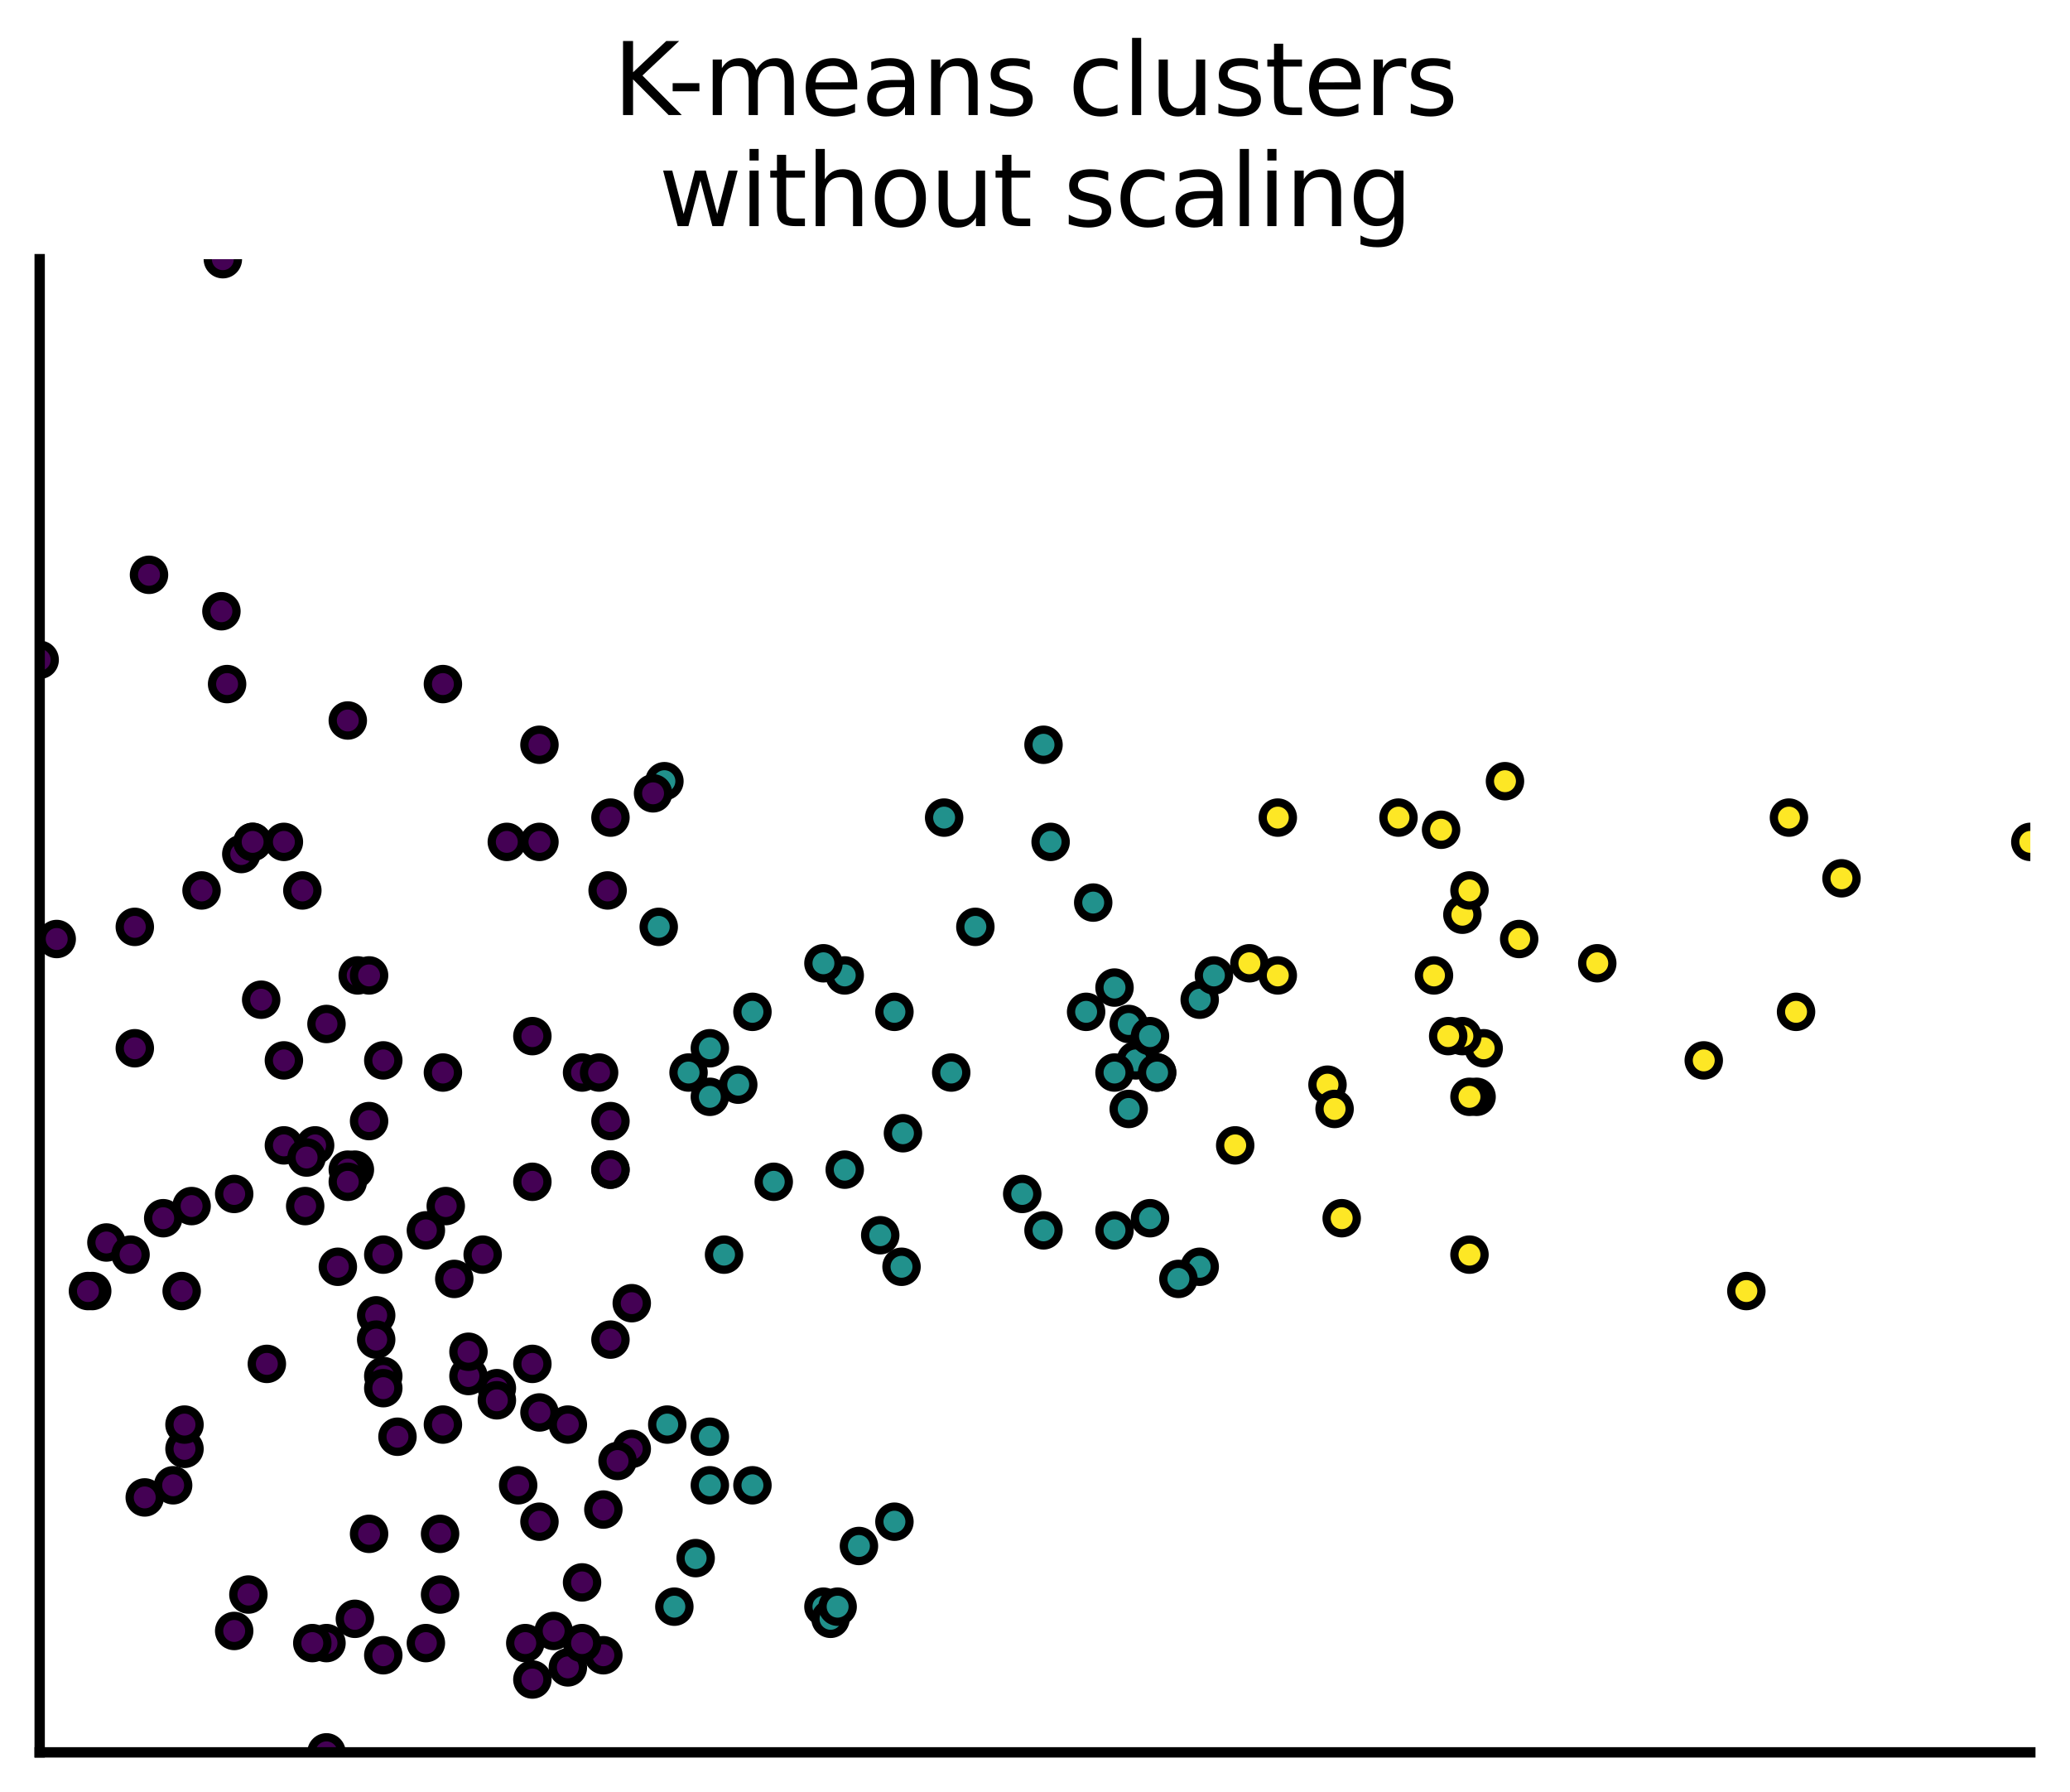 <?xml version="1.0" encoding="utf-8" standalone="no"?>
<!DOCTYPE svg PUBLIC "-//W3C//DTD SVG 1.1//EN"
  "http://www.w3.org/Graphics/SVG/1.1/DTD/svg11.dtd">
<svg xmlns:xlink="http://www.w3.org/1999/xlink" width="375.667pt" height="325.184pt" viewBox="0 0 375.667 325.184" xmlns="http://www.w3.org/2000/svg" version="1.1">
 <defs>
  <style type="text/css">*{stroke-linejoin: round; stroke-linecap: butt}</style>
 </defs>
 <g id="figure_1">
  <g id="patch_1">
   <path d="M 0 325.184 
L 375.667 325.184 
L 375.667 0 
L 0 0 
L 0 325.184 
z
" style="fill: none"/>
  </g>
  <g id="axes_1">
   <g id="patch_2">
    <path d="M 7.2 317.984 
L 368.467 317.984 
L 368.467 47.033 
L 7.2 47.033 
L 7.2 317.984 
z
" style="fill: none"/>
   </g>
   <g id="PathCollection_1">
    <defs>
     <path id="C0_0_dc8d243295" d="M 0 2.739 
C 0.726 2.739 1.423 2.45 1.936 1.936 
C 2.45 1.423 2.739 0.726 2.739 -0 
C 2.739 -0.726 2.45 -1.423 1.936 -1.936 
C 1.423 -2.45 0.726 -2.739 0 -2.739 
C -0.726 -2.739 -1.423 -2.45 -1.936 -1.936 
C -2.45 -1.423 -2.739 -0.726 -2.739 0 
C -2.739 0.726 -2.45 1.423 -1.936 1.936 
C -1.423 2.45 -0.726 2.739 0 2.739 
z
"/>
    </defs>
    <g clip-path="url(#p45ad8646d1)">
     <use xlink:href="#C0_0_dc8d243295" x="209.994" y="194.624" style="fill: #21918c; stroke: #000000; stroke-width: 1.5"/>
    </g>
    <g clip-path="url(#p45ad8646d1)">
     <use xlink:href="#C0_0_dc8d243295" x="206.129" y="192.421" style="fill: #21918c; stroke: #000000; stroke-width: 1.5"/>
    </g>
    <g clip-path="url(#p45ad8646d1)">
     <use xlink:href="#C0_0_dc8d243295" x="240.916" y="196.827" style="fill: #fde725; stroke: #000000; stroke-width: 1.5"/>
    </g>
    <g clip-path="url(#p45ad8646d1)">
     <use xlink:href="#C0_0_dc8d243295" x="316.931" y="234.275" style="fill: #fde725; stroke: #000000; stroke-width: 1.5"/>
    </g>
    <g clip-path="url(#p45ad8646d1)">
     <use xlink:href="#C0_0_dc8d243295" x="124.96" y="194.624" style="fill: #21918c; stroke: #000000; stroke-width: 1.5"/>
    </g>
    <g clip-path="url(#p45ad8646d1)">
     <use xlink:href="#C0_0_dc8d243295" x="309.201" y="192.421" style="fill: #fde725; stroke: #000000; stroke-width: 1.5"/>
    </g>
    <g clip-path="url(#p45ad8646d1)">
     <use xlink:href="#C0_0_dc8d243295" x="267.972" y="199.03" style="fill: #fde725; stroke: #000000; stroke-width: 1.5"/>
    </g>
    <g clip-path="url(#p45ad8646d1)">
     <use xlink:href="#C0_0_dc8d243295" x="269.26" y="190.218" style="fill: #fde725; stroke: #000000; stroke-width: 1.5"/>
    </g>
    <g clip-path="url(#p45ad8646d1)">
     <use xlink:href="#C0_0_dc8d243295" x="204.84" y="185.813" style="fill: #21918c; stroke: #000000; stroke-width: 1.5"/>
    </g>
    <g clip-path="url(#p45ad8646d1)">
     <use xlink:href="#C0_0_dc8d243295" x="204.84" y="201.233" style="fill: #21918c; stroke: #000000; stroke-width: 1.5"/>
    </g>
    <g clip-path="url(#p45ad8646d1)">
     <use xlink:href="#C0_0_dc8d243295" x="324.662" y="148.364" style="fill: #fde725; stroke: #000000; stroke-width: 1.5"/>
    </g>
    <g clip-path="url(#p45ad8646d1)">
     <use xlink:href="#C0_0_dc8d243295" x="265.395" y="165.987" style="fill: #fde725; stroke: #000000; stroke-width: 1.5"/>
    </g>
    <g clip-path="url(#p45ad8646d1)">
     <use xlink:href="#C0_0_dc8d243295" x="275.702" y="170.393" style="fill: #fde725; stroke: #000000; stroke-width: 1.5"/>
    </g>
    <g clip-path="url(#p45ad8646d1)">
     <use xlink:href="#C0_0_dc8d243295" x="231.897" y="148.364" style="fill: #fde725; stroke: #000000; stroke-width: 1.5"/>
    </g>
    <g clip-path="url(#p45ad8646d1)">
     <use xlink:href="#C0_0_dc8d243295" x="334.196" y="159.379" style="fill: #fde725; stroke: #000000; stroke-width: 1.5"/>
    </g>
    <g clip-path="url(#p45ad8646d1)">
     <use xlink:href="#C0_0_dc8d243295" x="273.126" y="141.756" style="fill: #fde725; stroke: #000000; stroke-width: 1.5"/>
    </g>
    <g clip-path="url(#p45ad8646d1)">
     <use xlink:href="#C0_0_dc8d243295" x="265.395" y="188.016" style="fill: #fde725; stroke: #000000; stroke-width: 1.5"/>
    </g>
    <g clip-path="url(#p45ad8646d1)">
     <use xlink:href="#C0_0_dc8d243295" x="226.743" y="174.798" style="fill: #fde725; stroke: #000000; stroke-width: 1.5"/>
    </g>
    <g clip-path="url(#p45ad8646d1)">
     <use xlink:href="#C0_0_dc8d243295" x="368.467" y="152.77" style="fill: #fde725; stroke: #000000; stroke-width: 1.5"/>
    </g>
    <g clip-path="url(#p45ad8646d1)">
     <use xlink:href="#C0_0_dc8d243295" x="153.304" y="212.247" style="fill: #21918c; stroke: #000000; stroke-width: 1.5"/>
    </g>
    <g clip-path="url(#p45ad8646d1)">
     <use xlink:href="#C0_0_dc8d243295" x="136.555" y="183.61" style="fill: #21918c; stroke: #000000; stroke-width: 1.5"/>
    </g>
    <g clip-path="url(#p45ad8646d1)">
     <use xlink:href="#C0_0_dc8d243295" x="133.979" y="196.827" style="fill: #21918c; stroke: #000000; stroke-width: 1.5"/>
    </g>
    <g clip-path="url(#p45ad8646d1)">
     <use xlink:href="#C0_0_dc8d243295" x="202.264" y="179.204" style="fill: #21918c; stroke: #000000; stroke-width: 1.5"/>
    </g>
    <g clip-path="url(#p45ad8646d1)">
     <use xlink:href="#C0_0_dc8d243295" x="197.11" y="183.61" style="fill: #21918c; stroke: #000000; stroke-width: 1.5"/>
    </g>
    <g clip-path="url(#p45ad8646d1)">
     <use xlink:href="#C0_0_dc8d243295" x="153.304" y="177.001" style="fill: #21918c; stroke: #000000; stroke-width: 1.5"/>
    </g>
    <g clip-path="url(#p45ad8646d1)">
     <use xlink:href="#C0_0_dc8d243295" x="149.439" y="174.798" style="fill: #21918c; stroke: #000000; stroke-width: 1.5"/>
    </g>
    <g clip-path="url(#p45ad8646d1)">
     <use xlink:href="#C0_0_dc8d243295" x="243.492" y="221.058" style="fill: #fde725; stroke: #000000; stroke-width: 1.5"/>
    </g>
    <g clip-path="url(#p45ad8646d1)">
     <use xlink:href="#C0_0_dc8d243295" x="266.684" y="199.03" style="fill: #fde725; stroke: #000000; stroke-width: 1.5"/>
    </g>
    <g clip-path="url(#p45ad8646d1)">
     <use xlink:href="#C0_0_dc8d243295" x="171.342" y="148.364" style="fill: #21918c; stroke: #000000; stroke-width: 1.5"/>
    </g>
    <g clip-path="url(#p45ad8646d1)">
     <use xlink:href="#C0_0_dc8d243295" x="202.264" y="194.624" style="fill: #21918c; stroke: #000000; stroke-width: 1.5"/>
    </g>
    <g clip-path="url(#p45ad8646d1)">
     <use xlink:href="#C0_0_dc8d243295" x="266.684" y="161.581" style="fill: #fde725; stroke: #000000; stroke-width: 1.5"/>
    </g>
    <g clip-path="url(#p45ad8646d1)">
     <use xlink:href="#C0_0_dc8d243295" x="325.95" y="183.61" style="fill: #fde725; stroke: #000000; stroke-width: 1.5"/>
    </g>
    <g clip-path="url(#p45ad8646d1)">
     <use xlink:href="#C0_0_dc8d243295" x="190.668" y="152.77" style="fill: #21918c; stroke: #000000; stroke-width: 1.5"/>
    </g>
    <g clip-path="url(#p45ad8646d1)">
     <use xlink:href="#C0_0_dc8d243295" x="253.8" y="148.364" style="fill: #fde725; stroke: #000000; stroke-width: 1.5"/>
    </g>
    <g clip-path="url(#p45ad8646d1)">
     <use xlink:href="#C0_0_dc8d243295" x="217.724" y="181.407" style="fill: #21918c; stroke: #000000; stroke-width: 1.5"/>
    </g>
    <g clip-path="url(#p45ad8646d1)">
     <use xlink:href="#C0_0_dc8d243295" x="172.63" y="194.624" style="fill: #21918c; stroke: #000000; stroke-width: 1.5"/>
    </g>
    <g clip-path="url(#p45ad8646d1)">
     <use xlink:href="#C0_0_dc8d243295" x="162.323" y="183.61" style="fill: #21918c; stroke: #000000; stroke-width: 1.5"/>
    </g>
    <g clip-path="url(#p45ad8646d1)">
     <use xlink:href="#C0_0_dc8d243295" x="220.301" y="177.001" style="fill: #21918c; stroke: #000000; stroke-width: 1.5"/>
    </g>
    <g clip-path="url(#p45ad8646d1)">
     <use xlink:href="#C0_0_dc8d243295" x="198.398" y="163.784" style="fill: #21918c; stroke: #000000; stroke-width: 1.5"/>
    </g>
    <g clip-path="url(#p45ad8646d1)">
     <use xlink:href="#C0_0_dc8d243295" x="131.402" y="227.667" style="fill: #21918c; stroke: #000000; stroke-width: 1.5"/>
    </g>
    <g clip-path="url(#p45ad8646d1)">
     <use xlink:href="#C0_0_dc8d243295" x="140.421" y="214.45" style="fill: #21918c; stroke: #000000; stroke-width: 1.5"/>
    </g>
    <g clip-path="url(#p45ad8646d1)">
     <use xlink:href="#C0_0_dc8d243295" x="202.264" y="223.261" style="fill: #21918c; stroke: #000000; stroke-width: 1.5"/>
    </g>
    <g clip-path="url(#p45ad8646d1)">
     <use xlink:href="#C0_0_dc8d243295" x="217.724" y="229.87" style="fill: #21918c; stroke: #000000; stroke-width: 1.5"/>
    </g>
    <g clip-path="url(#p45ad8646d1)">
     <use xlink:href="#C0_0_dc8d243295" x="110.787" y="243.087" style="fill: #440154; stroke: #000000; stroke-width: 1.5"/>
    </g>
    <g clip-path="url(#p45ad8646d1)">
     <use xlink:href="#C0_0_dc8d243295" x="163.612" y="229.87" style="fill: #21918c; stroke: #000000; stroke-width: 1.5"/>
    </g>
    <g clip-path="url(#p45ad8646d1)">
     <use xlink:href="#C0_0_dc8d243295" x="213.859" y="232.073" style="fill: #21918c; stroke: #000000; stroke-width: 1.5"/>
    </g>
    <g clip-path="url(#p45ad8646d1)">
     <use xlink:href="#C0_0_dc8d243295" x="209.994" y="194.624" style="fill: #21918c; stroke: #000000; stroke-width: 1.5"/>
    </g>
    <g clip-path="url(#p45ad8646d1)">
     <use xlink:href="#C0_0_dc8d243295" x="189.38" y="223.261" style="fill: #21918c; stroke: #000000; stroke-width: 1.5"/>
    </g>
    <g clip-path="url(#p45ad8646d1)">
     <use xlink:href="#C0_0_dc8d243295" x="208.706" y="188.016" style="fill: #21918c; stroke: #000000; stroke-width: 1.5"/>
    </g>
    <g clip-path="url(#p45ad8646d1)">
     <use xlink:href="#C0_0_dc8d243295" x="260.242" y="177.001" style="fill: #fde725; stroke: #000000; stroke-width: 1.5"/>
    </g>
    <g clip-path="url(#p45ad8646d1)">
     <use xlink:href="#C0_0_dc8d243295" x="231.897" y="177.001" style="fill: #fde725; stroke: #000000; stroke-width: 1.5"/>
    </g>
    <g clip-path="url(#p45ad8646d1)">
     <use xlink:href="#C0_0_dc8d243295" x="261.53" y="150.567" style="fill: #fde725; stroke: #000000; stroke-width: 1.5"/>
    </g>
    <g clip-path="url(#p45ad8646d1)">
     <use xlink:href="#C0_0_dc8d243295" x="242.204" y="201.233" style="fill: #fde725; stroke: #000000; stroke-width: 1.5"/>
    </g>
    <g clip-path="url(#p45ad8646d1)">
     <use xlink:href="#C0_0_dc8d243295" x="289.875" y="174.798" style="fill: #fde725; stroke: #000000; stroke-width: 1.5"/>
    </g>
    <g clip-path="url(#p45ad8646d1)">
     <use xlink:href="#C0_0_dc8d243295" x="208.706" y="221.058" style="fill: #21918c; stroke: #000000; stroke-width: 1.5"/>
    </g>
    <g clip-path="url(#p45ad8646d1)">
     <use xlink:href="#C0_0_dc8d243295" x="224.166" y="207.841" style="fill: #fde725; stroke: #000000; stroke-width: 1.5"/>
    </g>
    <g clip-path="url(#p45ad8646d1)">
     <use xlink:href="#C0_0_dc8d243295" x="185.514" y="216.653" style="fill: #21918c; stroke: #000000; stroke-width: 1.5"/>
    </g>
    <g clip-path="url(#p45ad8646d1)">
     <use xlink:href="#C0_0_dc8d243295" x="262.818" y="188.016" style="fill: #fde725; stroke: #000000; stroke-width: 1.5"/>
    </g>
    <g clip-path="url(#p45ad8646d1)">
     <use xlink:href="#C0_0_dc8d243295" x="266.684" y="227.667" style="fill: #fde725; stroke: #000000; stroke-width: 1.5"/>
    </g>
    <g clip-path="url(#p45ad8646d1)">
     <use xlink:href="#C0_0_dc8d243295" x="69.559" y="192.421" style="fill: #440154; stroke: #000000; stroke-width: 1.5"/>
    </g>
    <g clip-path="url(#p45ad8646d1)">
     <use xlink:href="#C0_0_dc8d243295" x="110.787" y="148.364" style="fill: #440154; stroke: #000000; stroke-width: 1.5"/>
    </g>
    <g clip-path="url(#p45ad8646d1)">
     <use xlink:href="#C0_0_dc8d243295" x="51.521" y="207.841" style="fill: #440154; stroke: #000000; stroke-width: 1.5"/>
    </g>
    <g clip-path="url(#p45ad8646d1)">
     <use xlink:href="#C0_0_dc8d243295" x="97.903" y="152.77" style="fill: #440154; stroke: #000000; stroke-width: 1.5"/>
    </g>
    <g clip-path="url(#p45ad8646d1)">
     <use xlink:href="#C0_0_dc8d243295" x="43.791" y="154.973" style="fill: #440154; stroke: #000000; stroke-width: 1.5"/>
    </g>
    <g clip-path="url(#p45ad8646d1)">
     <use xlink:href="#C0_0_dc8d243295" x="27.041" y="104.307" style="fill: #440154; stroke: #000000; stroke-width: 1.5"/>
    </g>
    <g clip-path="url(#p45ad8646d1)">
     <use xlink:href="#C0_0_dc8d243295" x="110.272" y="161.581" style="fill: #440154; stroke: #000000; stroke-width: 1.5"/>
    </g>
    <g clip-path="url(#p45ad8646d1)">
     <use xlink:href="#C0_0_dc8d243295" x="64.92" y="177.001" style="fill: #440154; stroke: #000000; stroke-width: 1.5"/>
    </g>
    <g clip-path="url(#p45ad8646d1)">
     <use xlink:href="#C0_0_dc8d243295" x="66.982" y="177.001" style="fill: #440154; stroke: #000000; stroke-width: 1.5"/>
    </g>
    <g clip-path="url(#p45ad8646d1)">
     <use xlink:href="#C0_0_dc8d243295" x="128.825" y="199.03" style="fill: #21918c; stroke: #000000; stroke-width: 1.5"/>
    </g>
    <g clip-path="url(#p45ad8646d1)">
     <use xlink:href="#C0_0_dc8d243295" x="120.579" y="141.756" style="fill: #21918c; stroke: #000000; stroke-width: 1.5"/>
    </g>
    <g clip-path="url(#p45ad8646d1)">
     <use xlink:href="#C0_0_dc8d243295" x="159.746" y="224.142" style="fill: #21918c; stroke: #000000; stroke-width: 1.5"/>
    </g>
    <g clip-path="url(#p45ad8646d1)">
     <use xlink:href="#C0_0_dc8d243295" x="41.214" y="124.133" style="fill: #440154; stroke: #000000; stroke-width: 1.5"/>
    </g>
    <g clip-path="url(#p45ad8646d1)">
     <use xlink:href="#C0_0_dc8d243295" x="57.19" y="207.841" style="fill: #440154; stroke: #000000; stroke-width: 1.5"/>
    </g>
    <g clip-path="url(#p45ad8646d1)">
     <use xlink:href="#C0_0_dc8d243295" x="189.38" y="135.147" style="fill: #21918c; stroke: #000000; stroke-width: 1.5"/>
    </g>
    <g clip-path="url(#p45ad8646d1)">
     <use xlink:href="#C0_0_dc8d243295" x="163.869" y="205.638" style="fill: #21918c; stroke: #000000; stroke-width: 1.5"/>
    </g>
    <g clip-path="url(#p45ad8646d1)">
     <use xlink:href="#C0_0_dc8d243295" x="45.852" y="152.77" style="fill: #440154; stroke: #000000; stroke-width: 1.5"/>
    </g>
    <g clip-path="url(#p45ad8646d1)">
     <use xlink:href="#C0_0_dc8d243295" x="36.576" y="161.581" style="fill: #440154; stroke: #000000; stroke-width: 1.5"/>
    </g>
    <g clip-path="url(#p45ad8646d1)">
     <use xlink:href="#C0_0_dc8d243295" x="64.405" y="212.247" style="fill: #440154; stroke: #000000; stroke-width: 1.5"/>
    </g>
    <g clip-path="url(#p45ad8646d1)">
     <use xlink:href="#C0_0_dc8d243295" x="128.825" y="190.218" style="fill: #21918c; stroke: #000000; stroke-width: 1.5"/>
    </g>
    <g clip-path="url(#p45ad8646d1)">
     <use xlink:href="#C0_0_dc8d243295" x="54.871" y="161.581" style="fill: #440154; stroke: #000000; stroke-width: 1.5"/>
    </g>
    <g clip-path="url(#p45ad8646d1)">
     <use xlink:href="#C0_0_dc8d243295" x="7.2" y="119.727" style="fill: #440154; stroke: #000000; stroke-width: 1.5"/>
    </g>
    <g clip-path="url(#p45ad8646d1)">
     <use xlink:href="#C0_0_dc8d243295" x="119.548" y="168.19" style="fill: #21918c; stroke: #000000; stroke-width: 1.5"/>
    </g>
    <g clip-path="url(#p45ad8646d1)">
     <use xlink:href="#C0_0_dc8d243295" x="97.903" y="135.147" style="fill: #440154; stroke: #000000; stroke-width: 1.5"/>
    </g>
    <g clip-path="url(#p45ad8646d1)">
     <use xlink:href="#C0_0_dc8d243295" x="68.27" y="238.681" style="fill: #440154; stroke: #000000; stroke-width: 1.5"/>
    </g>
    <g clip-path="url(#p45ad8646d1)">
     <use xlink:href="#C0_0_dc8d243295" x="69.559" y="249.695" style="fill: #440154; stroke: #000000; stroke-width: 1.5"/>
    </g>
    <g clip-path="url(#p45ad8646d1)">
     <use xlink:href="#C0_0_dc8d243295" x="51.521" y="152.77" style="fill: #440154; stroke: #000000; stroke-width: 1.5"/>
    </g>
    <g clip-path="url(#p45ad8646d1)">
     <use xlink:href="#C0_0_dc8d243295" x="63.117" y="130.742" style="fill: #440154; stroke: #000000; stroke-width: 1.5"/>
    </g>
    <g clip-path="url(#p45ad8646d1)">
     <use xlink:href="#C0_0_dc8d243295" x="80.381" y="124.133" style="fill: #440154; stroke: #000000; stroke-width: 1.5"/>
    </g>
    <g clip-path="url(#p45ad8646d1)">
     <use xlink:href="#C0_0_dc8d243295" x="110.787" y="203.436" style="fill: #440154; stroke: #000000; stroke-width: 1.5"/>
    </g>
    <g clip-path="url(#p45ad8646d1)">
     <use xlink:href="#C0_0_dc8d243295" x="96.615" y="188.016" style="fill: #440154; stroke: #000000; stroke-width: 1.5"/>
    </g>
    <g clip-path="url(#p45ad8646d1)">
     <use xlink:href="#C0_0_dc8d243295" x="59.251" y="185.813" style="fill: #440154; stroke: #000000; stroke-width: 1.5"/>
    </g>
    <g clip-path="url(#p45ad8646d1)">
     <use xlink:href="#C0_0_dc8d243295" x="51.521" y="192.421" style="fill: #440154; stroke: #000000; stroke-width: 1.5"/>
    </g>
    <g clip-path="url(#p45ad8646d1)">
     <use xlink:href="#C0_0_dc8d243295" x="63.117" y="212.247" style="fill: #440154; stroke: #000000; stroke-width: 1.5"/>
    </g>
    <g clip-path="url(#p45ad8646d1)">
     <use xlink:href="#C0_0_dc8d243295" x="10.292" y="170.393" style="fill: #440154; stroke: #000000; stroke-width: 1.5"/>
    </g>
    <g clip-path="url(#p45ad8646d1)">
     <use xlink:href="#C0_0_dc8d243295" x="24.465" y="168.19" style="fill: #440154; stroke: #000000; stroke-width: 1.5"/>
    </g>
    <g clip-path="url(#p45ad8646d1)">
     <use xlink:href="#C0_0_dc8d243295" x="177.011" y="168.19" style="fill: #21918c; stroke: #000000; stroke-width: 1.5"/>
    </g>
    <g clip-path="url(#p45ad8646d1)">
     <use xlink:href="#C0_0_dc8d243295" x="96.615" y="214.45" style="fill: #440154; stroke: #000000; stroke-width: 1.5"/>
    </g>
    <g clip-path="url(#p45ad8646d1)">
     <use xlink:href="#C0_0_dc8d243295" x="45.852" y="152.77" style="fill: #440154; stroke: #000000; stroke-width: 1.5"/>
    </g>
    <g clip-path="url(#p45ad8646d1)">
     <use xlink:href="#C0_0_dc8d243295" x="105.634" y="194.624" style="fill: #440154; stroke: #000000; stroke-width: 1.5"/>
    </g>
    <g clip-path="url(#p45ad8646d1)">
     <use xlink:href="#C0_0_dc8d243295" x="40.183" y="110.916" style="fill: #440154; stroke: #000000; stroke-width: 1.5"/>
    </g>
    <g clip-path="url(#p45ad8646d1)">
     <use xlink:href="#C0_0_dc8d243295" x="118.518" y="143.959" style="fill: #440154; stroke: #000000; stroke-width: 1.5"/>
    </g>
    <g clip-path="url(#p45ad8646d1)">
     <use xlink:href="#C0_0_dc8d243295" x="80.381" y="194.624" style="fill: #440154; stroke: #000000; stroke-width: 1.5"/>
    </g>
    <g clip-path="url(#p45ad8646d1)">
     <use xlink:href="#C0_0_dc8d243295" x="48.429" y="247.492" style="fill: #440154; stroke: #000000; stroke-width: 1.5"/>
    </g>
    <g clip-path="url(#p45ad8646d1)">
     <use xlink:href="#C0_0_dc8d243295" x="42.502" y="216.653" style="fill: #440154; stroke: #000000; stroke-width: 1.5"/>
    </g>
    <g clip-path="url(#p45ad8646d1)">
     <use xlink:href="#C0_0_dc8d243295" x="108.726" y="194.624" style="fill: #440154; stroke: #000000; stroke-width: 1.5"/>
    </g>
    <g clip-path="url(#p45ad8646d1)">
     <use xlink:href="#C0_0_dc8d243295" x="16.734" y="234.275" style="fill: #440154; stroke: #000000; stroke-width: 1.5"/>
    </g>
    <g clip-path="url(#p45ad8646d1)">
     <use xlink:href="#C0_0_dc8d243295" x="66.982" y="203.436" style="fill: #440154; stroke: #000000; stroke-width: 1.5"/>
    </g>
    <g clip-path="url(#p45ad8646d1)">
     <use xlink:href="#C0_0_dc8d243295" x="61.313" y="229.87" style="fill: #440154; stroke: #000000; stroke-width: 1.5"/>
    </g>
    <g clip-path="url(#p45ad8646d1)">
     <use xlink:href="#C0_0_dc8d243295" x="15.961" y="234.275" style="fill: #440154; stroke: #000000; stroke-width: 1.5"/>
    </g>
    <g clip-path="url(#p45ad8646d1)">
     <use xlink:href="#C0_0_dc8d243295" x="110.787" y="212.247" style="fill: #440154; stroke: #000000; stroke-width: 1.5"/>
    </g>
    <g clip-path="url(#p45ad8646d1)">
     <use xlink:href="#C0_0_dc8d243295" x="80.381" y="258.507" style="fill: #440154; stroke: #000000; stroke-width: 1.5"/>
    </g>
    <g clip-path="url(#p45ad8646d1)">
     <use xlink:href="#C0_0_dc8d243295" x="19.311" y="225.464" style="fill: #440154; stroke: #000000; stroke-width: 1.5"/>
    </g>
    <g clip-path="url(#p45ad8646d1)">
     <use xlink:href="#C0_0_dc8d243295" x="91.977" y="152.77" style="fill: #440154; stroke: #000000; stroke-width: 1.5"/>
    </g>
    <g clip-path="url(#p45ad8646d1)">
     <use xlink:href="#C0_0_dc8d243295" x="47.398" y="181.407" style="fill: #440154; stroke: #000000; stroke-width: 1.5"/>
    </g>
    <g clip-path="url(#p45ad8646d1)">
     <use xlink:href="#C0_0_dc8d243295" x="34.772" y="218.855" style="fill: #440154; stroke: #000000; stroke-width: 1.5"/>
    </g>
    <g clip-path="url(#p45ad8646d1)">
     <use xlink:href="#C0_0_dc8d243295" x="40.441" y="47.033" style="fill: #440154; stroke: #000000; stroke-width: 1.5"/>
    </g>
    <g clip-path="url(#p45ad8646d1)">
     <use xlink:href="#C0_0_dc8d243295" x="63.117" y="214.45" style="fill: #440154; stroke: #000000; stroke-width: 1.5"/>
    </g>
    <g clip-path="url(#p45ad8646d1)">
     <use xlink:href="#C0_0_dc8d243295" x="24.465" y="190.218" style="fill: #440154; stroke: #000000; stroke-width: 1.5"/>
    </g>
    <g clip-path="url(#p45ad8646d1)">
     <use xlink:href="#C0_0_dc8d243295" x="31.422" y="269.521" style="fill: #440154; stroke: #000000; stroke-width: 1.5"/>
    </g>
    <g clip-path="url(#p45ad8646d1)">
     <use xlink:href="#C0_0_dc8d243295" x="80.896" y="218.855" style="fill: #440154; stroke: #000000; stroke-width: 1.5"/>
    </g>
    <g clip-path="url(#p45ad8646d1)">
     <use xlink:href="#C0_0_dc8d243295" x="96.615" y="247.492" style="fill: #440154; stroke: #000000; stroke-width: 1.5"/>
    </g>
    <g clip-path="url(#p45ad8646d1)">
     <use xlink:href="#C0_0_dc8d243295" x="55.386" y="218.855" style="fill: #440154; stroke: #000000; stroke-width: 1.5"/>
    </g>
    <g clip-path="url(#p45ad8646d1)">
     <use xlink:href="#C0_0_dc8d243295" x="29.618" y="221.058" style="fill: #440154; stroke: #000000; stroke-width: 1.5"/>
    </g>
    <g clip-path="url(#p45ad8646d1)">
     <use xlink:href="#C0_0_dc8d243295" x="33.483" y="262.912" style="fill: #440154; stroke: #000000; stroke-width: 1.5"/>
    </g>
    <g clip-path="url(#p45ad8646d1)">
     <use xlink:href="#C0_0_dc8d243295" x="33.483" y="258.507" style="fill: #440154; stroke: #000000; stroke-width: 1.5"/>
    </g>
    <g clip-path="url(#p45ad8646d1)">
     <use xlink:href="#C0_0_dc8d243295" x="32.968" y="234.275" style="fill: #440154; stroke: #000000; stroke-width: 1.5"/>
    </g>
    <g clip-path="url(#p45ad8646d1)">
     <use xlink:href="#C0_0_dc8d243295" x="26.268" y="271.724" style="fill: #440154; stroke: #000000; stroke-width: 1.5"/>
    </g>
    <g clip-path="url(#p45ad8646d1)">
     <use xlink:href="#C0_0_dc8d243295" x="55.644" y="210.044" style="fill: #440154; stroke: #000000; stroke-width: 1.5"/>
    </g>
    <g clip-path="url(#p45ad8646d1)">
     <use xlink:href="#C0_0_dc8d243295" x="23.692" y="227.667" style="fill: #440154; stroke: #000000; stroke-width: 1.5"/>
    </g>
    <g clip-path="url(#p45ad8646d1)">
     <use xlink:href="#C0_0_dc8d243295" x="85.019" y="249.695" style="fill: #440154; stroke: #000000; stroke-width: 1.5"/>
    </g>
    <g clip-path="url(#p45ad8646d1)">
     <use xlink:href="#C0_0_dc8d243295" x="97.903" y="256.304" style="fill: #440154; stroke: #000000; stroke-width: 1.5"/>
    </g>
    <g clip-path="url(#p45ad8646d1)">
     <use xlink:href="#C0_0_dc8d243295" x="72.135" y="260.71" style="fill: #440154; stroke: #000000; stroke-width: 1.5"/>
    </g>
    <g clip-path="url(#p45ad8646d1)">
     <use xlink:href="#C0_0_dc8d243295" x="79.866" y="278.332" style="fill: #440154; stroke: #000000; stroke-width: 1.5"/>
    </g>
    <g clip-path="url(#p45ad8646d1)">
     <use xlink:href="#C0_0_dc8d243295" x="90.173" y="251.898" style="fill: #440154; stroke: #000000; stroke-width: 1.5"/>
    </g>
    <g clip-path="url(#p45ad8646d1)">
     <use xlink:href="#C0_0_dc8d243295" x="103.057" y="258.507" style="fill: #440154; stroke: #000000; stroke-width: 1.5"/>
    </g>
    <g clip-path="url(#p45ad8646d1)">
     <use xlink:href="#C0_0_dc8d243295" x="114.653" y="262.912" style="fill: #440154; stroke: #000000; stroke-width: 1.5"/>
    </g>
    <g clip-path="url(#p45ad8646d1)">
     <use xlink:href="#C0_0_dc8d243295" x="121.095" y="258.507" style="fill: #21918c; stroke: #000000; stroke-width: 1.5"/>
    </g>
    <g clip-path="url(#p45ad8646d1)">
     <use xlink:href="#C0_0_dc8d243295" x="68.27" y="243.087" style="fill: #440154; stroke: #000000; stroke-width: 1.5"/>
    </g>
    <g clip-path="url(#p45ad8646d1)">
     <use xlink:href="#C0_0_dc8d243295" x="85.019" y="245.29" style="fill: #440154; stroke: #000000; stroke-width: 1.5"/>
    </g>
    <g clip-path="url(#p45ad8646d1)">
     <use xlink:href="#C0_0_dc8d243295" x="87.596" y="227.667" style="fill: #440154; stroke: #000000; stroke-width: 1.5"/>
    </g>
    <g clip-path="url(#p45ad8646d1)">
     <use xlink:href="#C0_0_dc8d243295" x="90.173" y="254.101" style="fill: #440154; stroke: #000000; stroke-width: 1.5"/>
    </g>
    <g clip-path="url(#p45ad8646d1)">
     <use xlink:href="#C0_0_dc8d243295" x="136.555" y="269.521" style="fill: #21918c; stroke: #000000; stroke-width: 1.5"/>
    </g>
    <g clip-path="url(#p45ad8646d1)">
     <use xlink:href="#C0_0_dc8d243295" x="69.559" y="227.667" style="fill: #440154; stroke: #000000; stroke-width: 1.5"/>
    </g>
    <g clip-path="url(#p45ad8646d1)">
     <use xlink:href="#C0_0_dc8d243295" x="77.289" y="223.261" style="fill: #440154; stroke: #000000; stroke-width: 1.5"/>
    </g>
    <g clip-path="url(#p45ad8646d1)">
     <use xlink:href="#C0_0_dc8d243295" x="155.881" y="280.535" style="fill: #21918c; stroke: #000000; stroke-width: 1.5"/>
    </g>
    <g clip-path="url(#p45ad8646d1)">
     <use xlink:href="#C0_0_dc8d243295" x="149.439" y="291.549" style="fill: #21918c; stroke: #000000; stroke-width: 1.5"/>
    </g>
    <g clip-path="url(#p45ad8646d1)">
     <use xlink:href="#C0_0_dc8d243295" x="42.502" y="295.955" style="fill: #440154; stroke: #000000; stroke-width: 1.5"/>
    </g>
    <g clip-path="url(#p45ad8646d1)">
     <use xlink:href="#C0_0_dc8d243295" x="96.615" y="304.767" style="fill: #440154; stroke: #000000; stroke-width: 1.5"/>
    </g>
    <g clip-path="url(#p45ad8646d1)">
     <use xlink:href="#C0_0_dc8d243295" x="103.057" y="302.564" style="fill: #440154; stroke: #000000; stroke-width: 1.5"/>
    </g>
    <g clip-path="url(#p45ad8646d1)">
     <use xlink:href="#C0_0_dc8d243295" x="77.289" y="298.158" style="fill: #440154; stroke: #000000; stroke-width: 1.5"/>
    </g>
    <g clip-path="url(#p45ad8646d1)">
     <use xlink:href="#C0_0_dc8d243295" x="64.405" y="293.752" style="fill: #440154; stroke: #000000; stroke-width: 1.5"/>
    </g>
    <g clip-path="url(#p45ad8646d1)">
     <use xlink:href="#C0_0_dc8d243295" x="59.251" y="317.984" style="fill: #440154; stroke: #000000; stroke-width: 1.5"/>
    </g>
    <g clip-path="url(#p45ad8646d1)">
     <use xlink:href="#C0_0_dc8d243295" x="45.079" y="289.347" style="fill: #440154; stroke: #000000; stroke-width: 1.5"/>
    </g>
    <g clip-path="url(#p45ad8646d1)">
     <use xlink:href="#C0_0_dc8d243295" x="109.499" y="300.361" style="fill: #440154; stroke: #000000; stroke-width: 1.5"/>
    </g>
    <g clip-path="url(#p45ad8646d1)">
     <use xlink:href="#C0_0_dc8d243295" x="100.48" y="295.955" style="fill: #440154; stroke: #000000; stroke-width: 1.5"/>
    </g>
    <g clip-path="url(#p45ad8646d1)">
     <use xlink:href="#C0_0_dc8d243295" x="122.383" y="291.549" style="fill: #21918c; stroke: #000000; stroke-width: 1.5"/>
    </g>
    <g clip-path="url(#p45ad8646d1)">
     <use xlink:href="#C0_0_dc8d243295" x="59.251" y="298.158" style="fill: #440154; stroke: #000000; stroke-width: 1.5"/>
    </g>
    <g clip-path="url(#p45ad8646d1)">
     <use xlink:href="#C0_0_dc8d243295" x="162.323" y="276.13" style="fill: #21918c; stroke: #000000; stroke-width: 1.5"/>
    </g>
    <g clip-path="url(#p45ad8646d1)">
     <use xlink:href="#C0_0_dc8d243295" x="105.634" y="298.158" style="fill: #440154; stroke: #000000; stroke-width: 1.5"/>
    </g>
    <g clip-path="url(#p45ad8646d1)">
     <use xlink:href="#C0_0_dc8d243295" x="95.327" y="298.158" style="fill: #440154; stroke: #000000; stroke-width: 1.5"/>
    </g>
    <g clip-path="url(#p45ad8646d1)">
     <use xlink:href="#C0_0_dc8d243295" x="69.559" y="300.361" style="fill: #440154; stroke: #000000; stroke-width: 1.5"/>
    </g>
    <g clip-path="url(#p45ad8646d1)">
     <use xlink:href="#C0_0_dc8d243295" x="110.787" y="212.247" style="fill: #440154; stroke: #000000; stroke-width: 1.5"/>
    </g>
    <g clip-path="url(#p45ad8646d1)">
     <use xlink:href="#C0_0_dc8d243295" x="82.443" y="232.073" style="fill: #440154; stroke: #000000; stroke-width: 1.5"/>
    </g>
    <g clip-path="url(#p45ad8646d1)">
     <use xlink:href="#C0_0_dc8d243295" x="109.499" y="273.927" style="fill: #440154; stroke: #000000; stroke-width: 1.5"/>
    </g>
    <g clip-path="url(#p45ad8646d1)">
     <use xlink:href="#C0_0_dc8d243295" x="94.038" y="269.521" style="fill: #440154; stroke: #000000; stroke-width: 1.5"/>
    </g>
    <g clip-path="url(#p45ad8646d1)">
     <use xlink:href="#C0_0_dc8d243295" x="69.559" y="251.898" style="fill: #440154; stroke: #000000; stroke-width: 1.5"/>
    </g>
    <g clip-path="url(#p45ad8646d1)">
     <use xlink:href="#C0_0_dc8d243295" x="114.653" y="236.478" style="fill: #440154; stroke: #000000; stroke-width: 1.5"/>
    </g>
    <g clip-path="url(#p45ad8646d1)">
     <use xlink:href="#C0_0_dc8d243295" x="112.076" y="265.115" style="fill: #440154; stroke: #000000; stroke-width: 1.5"/>
    </g>
    <g clip-path="url(#p45ad8646d1)">
     <use xlink:href="#C0_0_dc8d243295" x="128.825" y="260.71" style="fill: #21918c; stroke: #000000; stroke-width: 1.5"/>
    </g>
    <g clip-path="url(#p45ad8646d1)">
     <use xlink:href="#C0_0_dc8d243295" x="97.903" y="276.13" style="fill: #440154; stroke: #000000; stroke-width: 1.5"/>
    </g>
    <g clip-path="url(#p45ad8646d1)">
     <use xlink:href="#C0_0_dc8d243295" x="66.982" y="278.332" style="fill: #440154; stroke: #000000; stroke-width: 1.5"/>
    </g>
    <g clip-path="url(#p45ad8646d1)">
     <use xlink:href="#C0_0_dc8d243295" x="56.675" y="298.158" style="fill: #440154; stroke: #000000; stroke-width: 1.5"/>
    </g>
    <g clip-path="url(#p45ad8646d1)">
     <use xlink:href="#C0_0_dc8d243295" x="105.634" y="287.144" style="fill: #440154; stroke: #000000; stroke-width: 1.5"/>
    </g>
    <g clip-path="url(#p45ad8646d1)">
     <use xlink:href="#C0_0_dc8d243295" x="126.248" y="282.738" style="fill: #21918c; stroke: #000000; stroke-width: 1.5"/>
    </g>
    <g clip-path="url(#p45ad8646d1)">
     <use xlink:href="#C0_0_dc8d243295" x="128.825" y="269.521" style="fill: #21918c; stroke: #000000; stroke-width: 1.5"/>
    </g>
    <g clip-path="url(#p45ad8646d1)">
     <use xlink:href="#C0_0_dc8d243295" x="150.728" y="293.752" style="fill: #21918c; stroke: #000000; stroke-width: 1.5"/>
    </g>
    <g clip-path="url(#p45ad8646d1)">
     <use xlink:href="#C0_0_dc8d243295" x="152.016" y="291.549" style="fill: #21918c; stroke: #000000; stroke-width: 1.5"/>
    </g>
    <g clip-path="url(#p45ad8646d1)">
     <use xlink:href="#C0_0_dc8d243295" x="79.866" y="289.347" style="fill: #440154; stroke: #000000; stroke-width: 1.5"/>
    </g>
   </g>
   <g id="matplotlib.axis_1"/>
   <g id="matplotlib.axis_2"/>
   <g id="patch_3">
    <path d="M 7.2 317.984 
L 7.2 47.033 
" style="fill: none; stroke: #000000; stroke-width: 1.875; stroke-linejoin: miter; stroke-linecap: square"/>
   </g>
   <g id="patch_4">
    <path d="M 7.2 317.984 
L 368.467 317.984 
" style="fill: none; stroke: #000000; stroke-width: 1.875; stroke-linejoin: miter; stroke-linecap: square"/>
   </g>
   <g id="text_1">
    <!-- K-means clusters -->
    <g transform="translate(111.262 20.877) scale(0.18 -0.18)">
     <defs>
      <path id="DejaVuSans-4b" d="M 628 4666 
L 1259 4666 
L 1259 2694 
L 3353 4666 
L 4166 4666 
L 1850 2491 
L 4331 0 
L 3500 0 
L 1259 2247 
L 1259 0 
L 628 0 
L 628 4666 
z
" transform="scale(0.016)"/>
      <path id="DejaVuSans-2d" d="M 313 2009 
L 1997 2009 
L 1997 1497 
L 313 1497 
L 313 2009 
z
" transform="scale(0.016)"/>
      <path id="DejaVuSans-6d" d="M 3328 2828 
Q 3544 3216 3844 3400 
Q 4144 3584 4550 3584 
Q 5097 3584 5394 3201 
Q 5691 2819 5691 2113 
L 5691 0 
L 5113 0 
L 5113 2094 
Q 5113 2597 4934 2840 
Q 4756 3084 4391 3084 
Q 3944 3084 3684 2787 
Q 3425 2491 3425 1978 
L 3425 0 
L 2847 0 
L 2847 2094 
Q 2847 2600 2669 2842 
Q 2491 3084 2119 3084 
Q 1678 3084 1418 2786 
Q 1159 2488 1159 1978 
L 1159 0 
L 581 0 
L 581 3500 
L 1159 3500 
L 1159 2956 
Q 1356 3278 1631 3431 
Q 1906 3584 2284 3584 
Q 2666 3584 2933 3390 
Q 3200 3197 3328 2828 
z
" transform="scale(0.016)"/>
      <path id="DejaVuSans-65" d="M 3597 1894 
L 3597 1613 
L 953 1613 
Q 991 1019 1311 708 
Q 1631 397 2203 397 
Q 2534 397 2845 478 
Q 3156 559 3463 722 
L 3463 178 
Q 3153 47 2828 -22 
Q 2503 -91 2169 -91 
Q 1331 -91 842 396 
Q 353 884 353 1716 
Q 353 2575 817 3079 
Q 1281 3584 2069 3584 
Q 2775 3584 3186 3129 
Q 3597 2675 3597 1894 
z
M 3022 2063 
Q 3016 2534 2758 2815 
Q 2500 3097 2075 3097 
Q 1594 3097 1305 2825 
Q 1016 2553 972 2059 
L 3022 2063 
z
" transform="scale(0.016)"/>
      <path id="DejaVuSans-61" d="M 2194 1759 
Q 1497 1759 1228 1600 
Q 959 1441 959 1056 
Q 959 750 1161 570 
Q 1363 391 1709 391 
Q 2188 391 2477 730 
Q 2766 1069 2766 1631 
L 2766 1759 
L 2194 1759 
z
M 3341 1997 
L 3341 0 
L 2766 0 
L 2766 531 
Q 2569 213 2275 61 
Q 1981 -91 1556 -91 
Q 1019 -91 701 211 
Q 384 513 384 1019 
Q 384 1609 779 1909 
Q 1175 2209 1959 2209 
L 2766 2209 
L 2766 2266 
Q 2766 2663 2505 2880 
Q 2244 3097 1772 3097 
Q 1472 3097 1187 3025 
Q 903 2953 641 2809 
L 641 3341 
Q 956 3463 1253 3523 
Q 1550 3584 1831 3584 
Q 2591 3584 2966 3190 
Q 3341 2797 3341 1997 
z
" transform="scale(0.016)"/>
      <path id="DejaVuSans-6e" d="M 3513 2113 
L 3513 0 
L 2938 0 
L 2938 2094 
Q 2938 2591 2744 2837 
Q 2550 3084 2163 3084 
Q 1697 3084 1428 2787 
Q 1159 2491 1159 1978 
L 1159 0 
L 581 0 
L 581 3500 
L 1159 3500 
L 1159 2956 
Q 1366 3272 1645 3428 
Q 1925 3584 2291 3584 
Q 2894 3584 3203 3211 
Q 3513 2838 3513 2113 
z
" transform="scale(0.016)"/>
      <path id="DejaVuSans-73" d="M 2834 3397 
L 2834 2853 
Q 2591 2978 2328 3040 
Q 2066 3103 1784 3103 
Q 1356 3103 1142 2972 
Q 928 2841 928 2578 
Q 928 2378 1081 2264 
Q 1234 2150 1697 2047 
L 1894 2003 
Q 2506 1872 2764 1633 
Q 3022 1394 3022 966 
Q 3022 478 2636 193 
Q 2250 -91 1575 -91 
Q 1294 -91 989 -36 
Q 684 19 347 128 
L 347 722 
Q 666 556 975 473 
Q 1284 391 1588 391 
Q 1994 391 2212 530 
Q 2431 669 2431 922 
Q 2431 1156 2273 1281 
Q 2116 1406 1581 1522 
L 1381 1569 
Q 847 1681 609 1914 
Q 372 2147 372 2553 
Q 372 3047 722 3315 
Q 1072 3584 1716 3584 
Q 2034 3584 2315 3537 
Q 2597 3491 2834 3397 
z
" transform="scale(0.016)"/>
      <path id="DejaVuSans-20" transform="scale(0.016)"/>
      <path id="DejaVuSans-63" d="M 3122 3366 
L 3122 2828 
Q 2878 2963 2633 3030 
Q 2388 3097 2138 3097 
Q 1578 3097 1268 2742 
Q 959 2388 959 1747 
Q 959 1106 1268 751 
Q 1578 397 2138 397 
Q 2388 397 2633 464 
Q 2878 531 3122 666 
L 3122 134 
Q 2881 22 2623 -34 
Q 2366 -91 2075 -91 
Q 1284 -91 818 406 
Q 353 903 353 1747 
Q 353 2603 823 3093 
Q 1294 3584 2113 3584 
Q 2378 3584 2631 3529 
Q 2884 3475 3122 3366 
z
" transform="scale(0.016)"/>
      <path id="DejaVuSans-6c" d="M 603 4863 
L 1178 4863 
L 1178 0 
L 603 0 
L 603 4863 
z
" transform="scale(0.016)"/>
      <path id="DejaVuSans-75" d="M 544 1381 
L 544 3500 
L 1119 3500 
L 1119 1403 
Q 1119 906 1312 657 
Q 1506 409 1894 409 
Q 2359 409 2629 706 
Q 2900 1003 2900 1516 
L 2900 3500 
L 3475 3500 
L 3475 0 
L 2900 0 
L 2900 538 
Q 2691 219 2414 64 
Q 2138 -91 1772 -91 
Q 1169 -91 856 284 
Q 544 659 544 1381 
z
M 1991 3584 
L 1991 3584 
z
" transform="scale(0.016)"/>
      <path id="DejaVuSans-74" d="M 1172 4494 
L 1172 3500 
L 2356 3500 
L 2356 3053 
L 1172 3053 
L 1172 1153 
Q 1172 725 1289 603 
Q 1406 481 1766 481 
L 2356 481 
L 2356 0 
L 1766 0 
Q 1100 0 847 248 
Q 594 497 594 1153 
L 594 3053 
L 172 3053 
L 172 3500 
L 594 3500 
L 594 4494 
L 1172 4494 
z
" transform="scale(0.016)"/>
      <path id="DejaVuSans-72" d="M 2631 2963 
Q 2534 3019 2420 3045 
Q 2306 3072 2169 3072 
Q 1681 3072 1420 2755 
Q 1159 2438 1159 1844 
L 1159 0 
L 581 0 
L 581 3500 
L 1159 3500 
L 1159 2956 
Q 1341 3275 1631 3429 
Q 1922 3584 2338 3584 
Q 2397 3584 2469 3576 
Q 2541 3569 2628 3553 
L 2631 2963 
z
" transform="scale(0.016)"/>
     </defs>
     <use xlink:href="#DejaVuSans-4b"/>
     <use xlink:href="#DejaVuSans-2d" transform="translate(55.076 0)"/>
     <use xlink:href="#DejaVuSans-6d" transform="translate(91.16 0)"/>
     <use xlink:href="#DejaVuSans-65" transform="translate(188.572 0)"/>
     <use xlink:href="#DejaVuSans-61" transform="translate(250.096 0)"/>
     <use xlink:href="#DejaVuSans-6e" transform="translate(311.375 0)"/>
     <use xlink:href="#DejaVuSans-73" transform="translate(374.754 0)"/>
     <use xlink:href="#DejaVuSans-20" transform="translate(426.854 0)"/>
     <use xlink:href="#DejaVuSans-63" transform="translate(458.641 0)"/>
     <use xlink:href="#DejaVuSans-6c" transform="translate(513.621 0)"/>
     <use xlink:href="#DejaVuSans-75" transform="translate(541.404 0)"/>
     <use xlink:href="#DejaVuSans-73" transform="translate(604.783 0)"/>
     <use xlink:href="#DejaVuSans-74" transform="translate(656.883 0)"/>
     <use xlink:href="#DejaVuSans-65" transform="translate(696.092 0)"/>
     <use xlink:href="#DejaVuSans-72" transform="translate(757.615 0)"/>
     <use xlink:href="#DejaVuSans-73" transform="translate(798.729 0)"/>
    </g>
    <!-- without scaling -->
    <g transform="translate(119.571 41.033) scale(0.18 -0.18)">
     <defs>
      <path id="DejaVuSans-77" d="M 269 3500 
L 844 3500 
L 1563 769 
L 2278 3500 
L 2956 3500 
L 3675 769 
L 4391 3500 
L 4966 3500 
L 4050 0 
L 3372 0 
L 2619 2869 
L 1863 0 
L 1184 0 
L 269 3500 
z
" transform="scale(0.016)"/>
      <path id="DejaVuSans-69" d="M 603 3500 
L 1178 3500 
L 1178 0 
L 603 0 
L 603 3500 
z
M 603 4863 
L 1178 4863 
L 1178 4134 
L 603 4134 
L 603 4863 
z
" transform="scale(0.016)"/>
      <path id="DejaVuSans-68" d="M 3513 2113 
L 3513 0 
L 2938 0 
L 2938 2094 
Q 2938 2591 2744 2837 
Q 2550 3084 2163 3084 
Q 1697 3084 1428 2787 
Q 1159 2491 1159 1978 
L 1159 0 
L 581 0 
L 581 4863 
L 1159 4863 
L 1159 2956 
Q 1366 3272 1645 3428 
Q 1925 3584 2291 3584 
Q 2894 3584 3203 3211 
Q 3513 2838 3513 2113 
z
" transform="scale(0.016)"/>
      <path id="DejaVuSans-6f" d="M 1959 3097 
Q 1497 3097 1228 2736 
Q 959 2375 959 1747 
Q 959 1119 1226 758 
Q 1494 397 1959 397 
Q 2419 397 2687 759 
Q 2956 1122 2956 1747 
Q 2956 2369 2687 2733 
Q 2419 3097 1959 3097 
z
M 1959 3584 
Q 2709 3584 3137 3096 
Q 3566 2609 3566 1747 
Q 3566 888 3137 398 
Q 2709 -91 1959 -91 
Q 1206 -91 779 398 
Q 353 888 353 1747 
Q 353 2609 779 3096 
Q 1206 3584 1959 3584 
z
" transform="scale(0.016)"/>
      <path id="DejaVuSans-67" d="M 2906 1791 
Q 2906 2416 2648 2759 
Q 2391 3103 1925 3103 
Q 1463 3103 1205 2759 
Q 947 2416 947 1791 
Q 947 1169 1205 825 
Q 1463 481 1925 481 
Q 2391 481 2648 825 
Q 2906 1169 2906 1791 
z
M 3481 434 
Q 3481 -459 3084 -895 
Q 2688 -1331 1869 -1331 
Q 1566 -1331 1297 -1286 
Q 1028 -1241 775 -1147 
L 775 -588 
Q 1028 -725 1275 -790 
Q 1522 -856 1778 -856 
Q 2344 -856 2625 -561 
Q 2906 -266 2906 331 
L 2906 616 
Q 2728 306 2450 153 
Q 2172 0 1784 0 
Q 1141 0 747 490 
Q 353 981 353 1791 
Q 353 2603 747 3093 
Q 1141 3584 1784 3584 
Q 2172 3584 2450 3431 
Q 2728 3278 2906 2969 
L 2906 3500 
L 3481 3500 
L 3481 434 
z
" transform="scale(0.016)"/>
     </defs>
     <use xlink:href="#DejaVuSans-77"/>
     <use xlink:href="#DejaVuSans-69" transform="translate(81.787 0)"/>
     <use xlink:href="#DejaVuSans-74" transform="translate(109.57 0)"/>
     <use xlink:href="#DejaVuSans-68" transform="translate(148.779 0)"/>
     <use xlink:href="#DejaVuSans-6f" transform="translate(212.158 0)"/>
     <use xlink:href="#DejaVuSans-75" transform="translate(273.34 0)"/>
     <use xlink:href="#DejaVuSans-74" transform="translate(336.719 0)"/>
     <use xlink:href="#DejaVuSans-20" transform="translate(375.928 0)"/>
     <use xlink:href="#DejaVuSans-73" transform="translate(407.715 0)"/>
     <use xlink:href="#DejaVuSans-63" transform="translate(459.814 0)"/>
     <use xlink:href="#DejaVuSans-61" transform="translate(514.795 0)"/>
     <use xlink:href="#DejaVuSans-6c" transform="translate(576.074 0)"/>
     <use xlink:href="#DejaVuSans-69" transform="translate(603.857 0)"/>
     <use xlink:href="#DejaVuSans-6e" transform="translate(631.641 0)"/>
     <use xlink:href="#DejaVuSans-67" transform="translate(695.02 0)"/>
    </g>
   </g>
  </g>
 </g>
 <defs>
  <clipPath id="p45ad8646d1">
   <rect x="7.2" y="47.033" width="361.267" height="270.95"/>
  </clipPath>
 </defs>
</svg>
